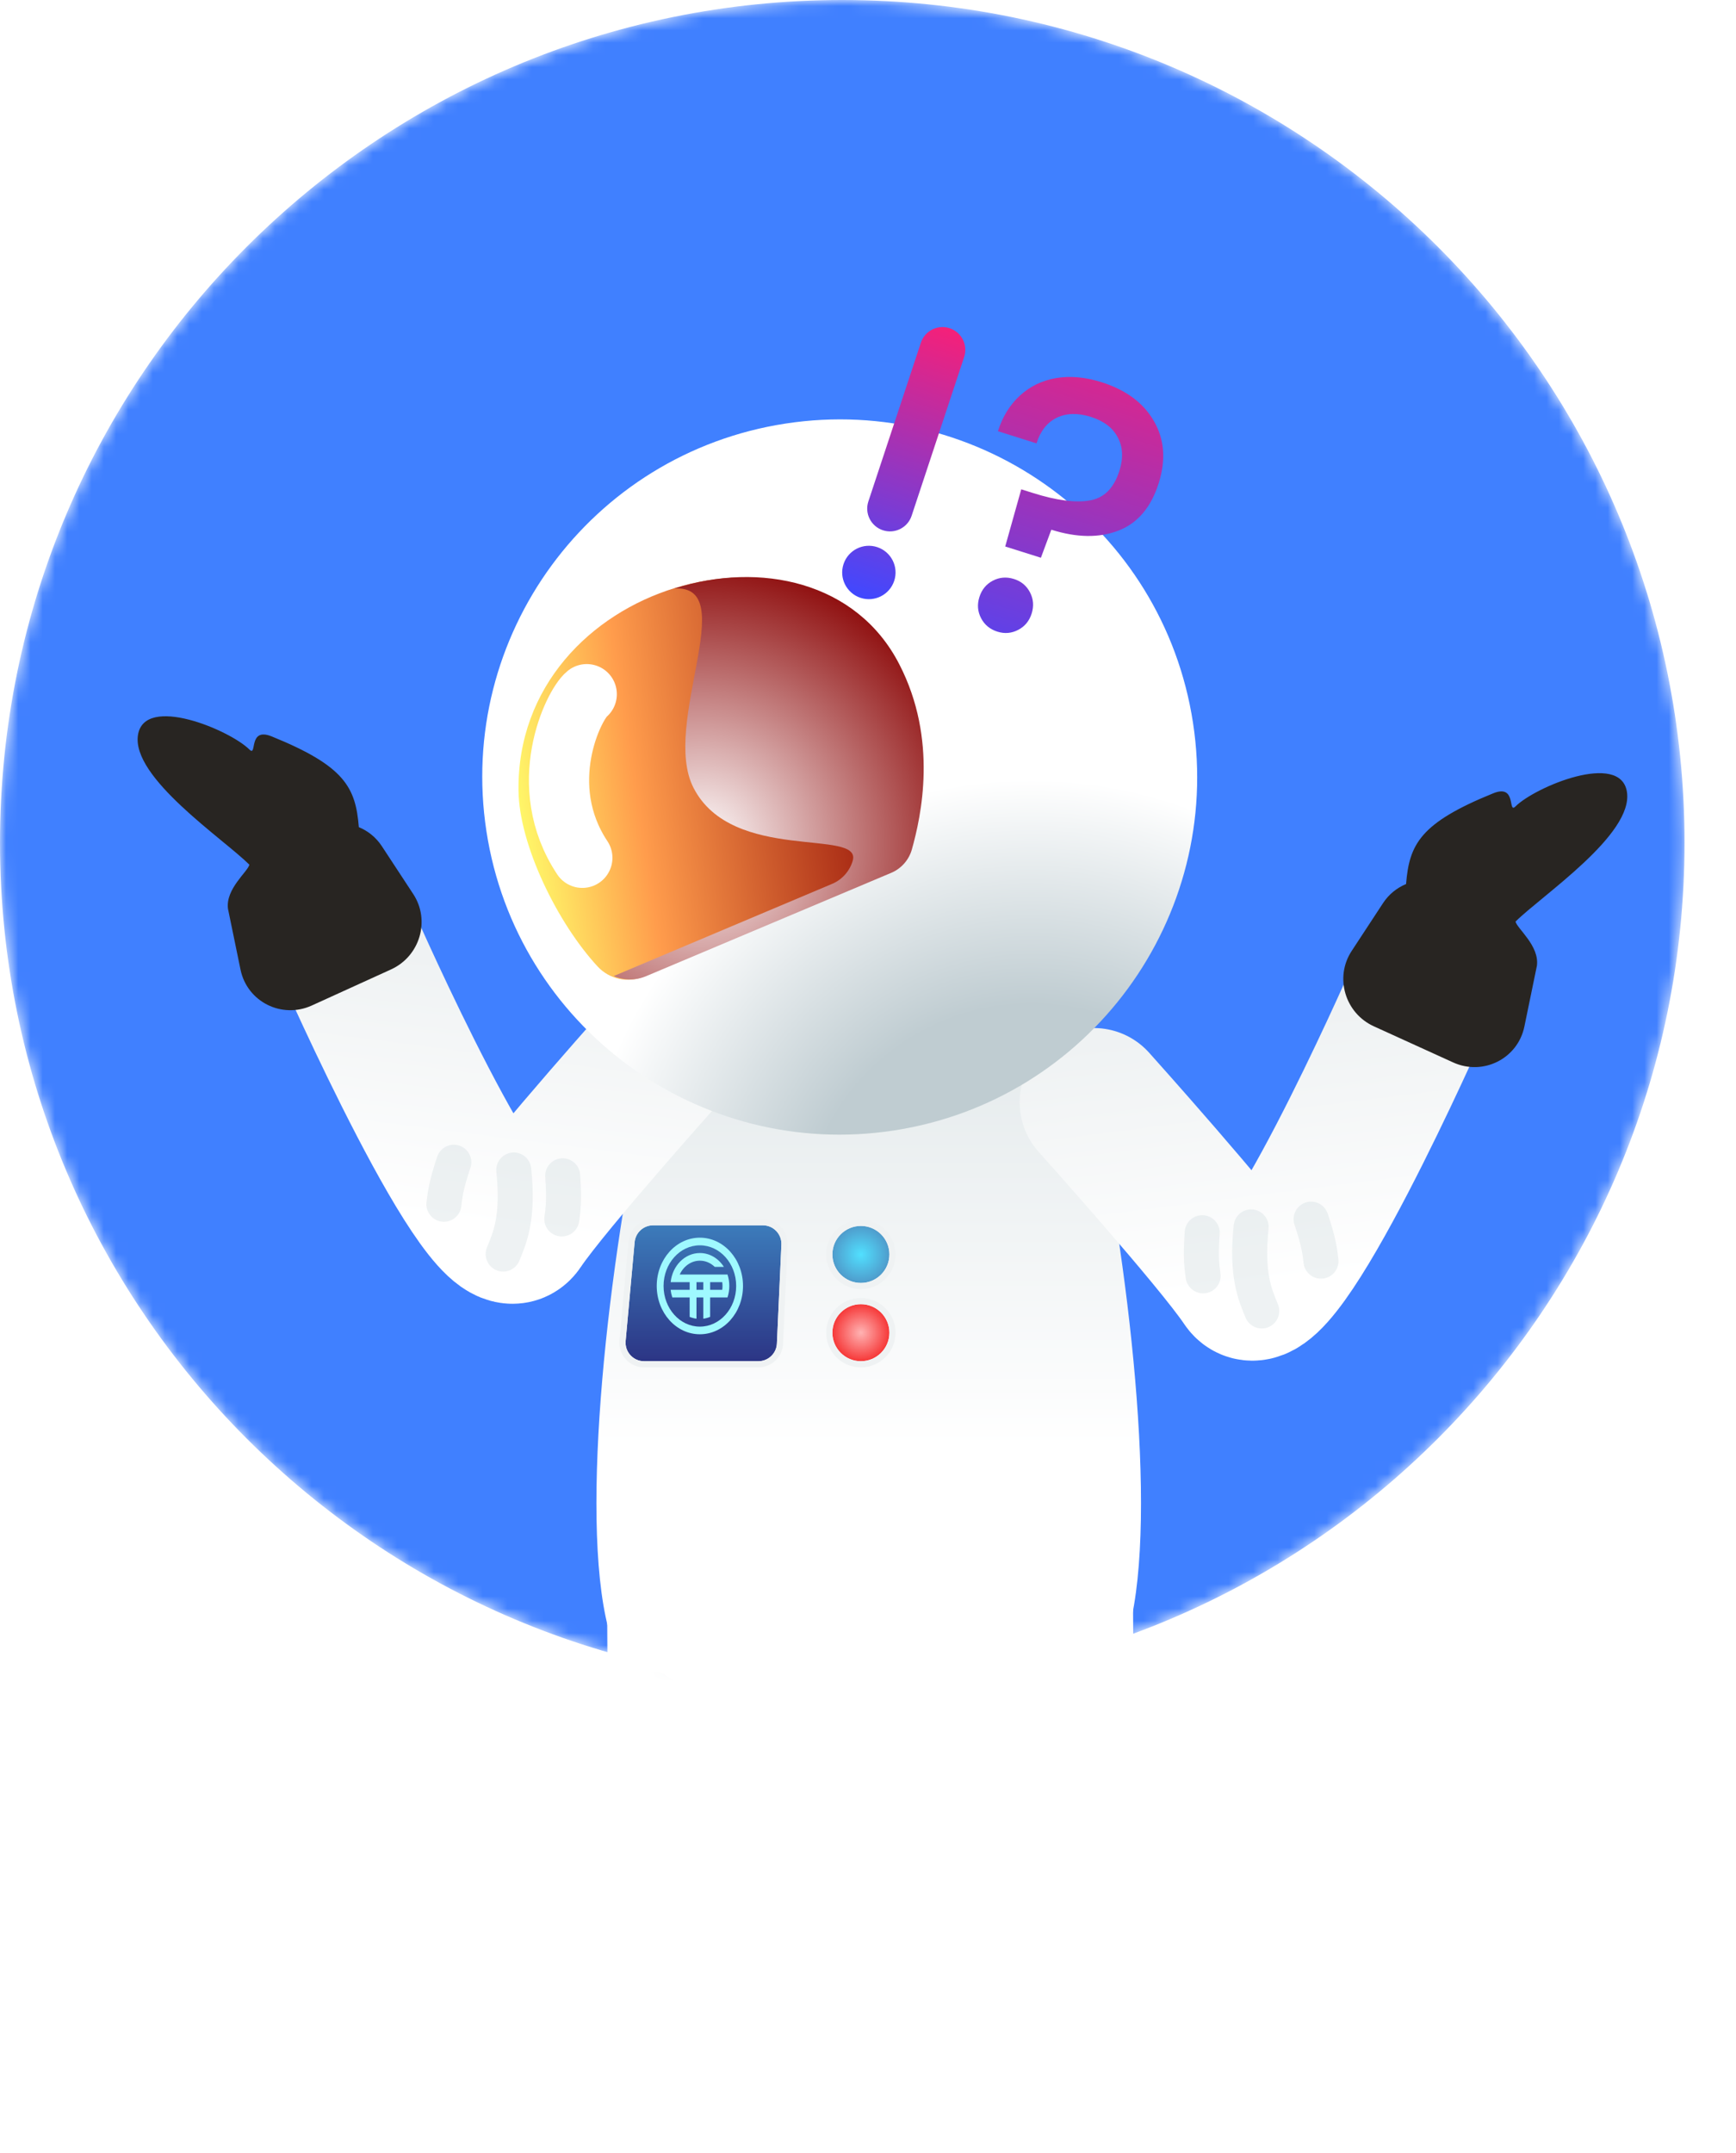 <svg width="142" height="176" viewBox="0 0 142 176" fill="none" xmlns="http://www.w3.org/2000/svg">
<mask id="mask0_2155_32635" style="mask-type:alpha" maskUnits="userSpaceOnUse" x="0" y="0" width="138" height="138">
<path d="M137.79 68.895C137.79 106.945 106.945 137.79 68.895 137.79C30.845 137.79 0 106.945 0 68.895C0 30.845 30.845 0 68.895 0C106.945 0 137.79 30.845 137.79 68.895Z" fill="#00CC9E"/>
</mask>
<g mask="url(#mask0_2155_32635)">
<path d="M137.79 68.895C137.79 106.945 106.945 137.79 68.895 137.79C30.845 137.79 0 106.945 0 68.895C0 30.845 30.845 0 68.895 0C106.945 0 137.79 30.845 137.79 68.895Z" fill="#4080FF"/>
<g filter="url(#filter0_d_2155_32635)">
<path d="M65.95 82.503C59.053 82.503 52.984 87.115 51.739 93.899C48.932 109.192 47.202 129.185 50.886 135.35C54.931 142.118 63.989 144.177 69.765 144.473V144.487C70.161 144.506 70.594 144.515 71.058 144.511C71.523 144.515 71.956 144.506 72.352 144.487V144.473C78.128 144.177 87.186 142.118 91.231 135.35C94.915 129.185 93.185 109.192 90.378 93.899C89.133 87.115 83.065 82.503 76.167 82.503H65.95Z" fill="url(#paint0_linear_2155_32635)"/>
<path d="M66.543 138.801L66.494 130.384L49.66 130.483L49.709 138.9L66.543 138.801ZM52.809 169.518C53.853 174.048 58.371 176.874 62.901 175.83C67.431 174.786 70.257 170.267 69.213 165.737L52.809 169.518ZM49.709 138.9C49.746 145.256 50.787 160.744 52.809 169.518L69.213 165.737C67.588 158.687 66.577 144.593 66.543 138.801L49.709 138.9Z" fill="white"/>
<path d="M92.728 138.801L92.678 130.384L75.844 130.483L75.894 138.9L92.728 138.801ZM78.993 169.518C80.037 174.048 84.556 176.874 89.086 175.83C93.616 174.786 96.442 170.267 95.398 165.737L78.993 169.518ZM75.894 138.9C75.931 145.256 76.971 160.744 78.993 169.518L95.398 165.737C93.773 158.687 92.761 144.593 92.728 138.801L75.894 138.9Z" fill="white"/>
<g filter="url(#filter1_d_2155_32635)">
<path d="M51.91 100.21C51.981 99.43 52.635 98.832 53.419 98.832H62.402C63.266 98.832 63.955 99.553 63.916 100.416L63.548 108.496C63.512 109.306 62.845 109.943 62.035 109.943H52.684C51.794 109.943 51.095 109.178 51.176 108.29L51.91 100.21Z" fill="url(#paint1_linear_2155_32635)"/>
<path d="M53.419 98.579C52.505 98.579 51.742 99.277 51.659 100.187L50.924 108.268C50.83 109.303 51.645 110.195 52.684 110.195H62.035C62.98 110.195 63.758 109.452 63.801 108.508L64.168 100.427C64.214 99.421 63.41 98.579 62.402 98.579H53.419Z" stroke="#EFF2F3" stroke-width="0.505"/>
</g>
<path d="M53.609 137.437C59.411 141.707 74.512 147.685 88.507 137.437" stroke="#C7D2D7" stroke-opacity="0.3" stroke-width="2.862" stroke-linecap="round"/>
<path d="M55.615 103.528H55.601C55.906 102.856 56.53 102.396 57.25 102.396C57.714 102.396 58.138 102.587 58.463 102.903H58.474H59.211C58.775 102.218 58.059 101.771 57.25 101.771C56.015 101.771 54.997 102.812 54.859 104.152L56.413 104.152V104.777H54.858L54.859 104.782C54.882 104.997 54.927 105.204 54.992 105.401H56.412V106.991C56.589 107.064 56.776 107.115 56.97 107.14V105.401H57.528V107.14C57.722 107.115 57.909 107.064 58.086 106.991V105.401H59.507C59.603 105.11 59.656 104.794 59.656 104.465C59.656 104.135 59.603 103.82 59.507 103.528H59.176H55.615ZM57.528 104.777H56.97V104.152H57.528V104.777ZM59.077 104.777H58.087V104.152H59.077C59.091 104.254 59.098 104.359 59.098 104.465C59.098 104.571 59.091 104.675 59.077 104.777Z" fill="#9FF9FF"/>
<path d="M57.248 100.516C55.299 100.516 53.719 102.284 53.719 104.464C53.719 106.645 55.299 108.413 57.248 108.413C59.196 108.413 60.776 106.645 60.776 104.464C60.776 102.284 59.196 100.516 57.248 100.516ZM57.248 107.788C55.607 107.788 54.278 106.3 54.278 104.464C54.278 102.629 55.607 101.141 57.248 101.141C58.888 101.141 60.217 102.629 60.217 104.464C60.217 106.3 58.888 107.788 57.248 107.788Z" fill="#9FF9FF"/>
<g filter="url(#filter2_d_2155_32635)">
<circle cx="70.418" cy="101.214" r="2.331" fill="url(#paint2_radial_2155_32635)"/>
<circle cx="70.418" cy="101.214" r="2.584" stroke="#EFF2F3" stroke-width="0.505"/>
</g>
<g filter="url(#filter3_d_2155_32635)">
<circle cx="70.418" cy="107.612" r="2.331" fill="url(#paint3_radial_2155_32635)"/>
<circle cx="70.418" cy="107.612" r="2.584" stroke="#EFF2F3" stroke-width="0.505"/>
</g>
</g>
<g filter="url(#filter4_d_2155_32635)">
<path d="M89.476 89.453C89.476 89.453 99.525 100.647 101.891 104.183C104.258 107.72 115.897 81.31 115.897 81.31" stroke="url(#paint4_linear_2155_32635)" stroke-width="12.14" stroke-linecap="round"/>
</g>
<path d="M103.207 107.181C102.656 105.837 101.932 104.235 102.339 100.307" stroke="#C7D2D7" stroke-opacity="0.3" stroke-width="2.864" stroke-linecap="round"/>
<path d="M98.411 104.31C98.315 103.616 98.187 102.788 98.339 100.782" stroke="#C7D2D7" stroke-opacity="0.3" stroke-width="2.864" stroke-linecap="round"/>
<path d="M108.053 103.109C107.972 102.413 107.89 101.578 107.243 99.674" stroke="#C7D2D7" stroke-opacity="0.3" stroke-width="2.864" stroke-linecap="round"/>
<path d="M118.862 86.861C121.316 87.978 124.149 86.553 124.69 83.929L125.715 78.955C125.93 77.323 124.099 75.923 123.966 75.346C126.111 73.215 133.639 68.218 133.077 64.734C132.541 61.413 125.577 64.328 123.966 65.928C123.307 66.583 124.103 64.062 122.14 64.859C116.155 67.286 115.277 69.033 115.012 72.277C114.262 72.587 113.601 73.116 113.131 73.832L110.562 77.748C109.148 79.903 110.012 82.832 112.379 83.91L118.862 86.861Z" fill="#282522"/>
<g filter="url(#filter5_d_2155_32635)">
<path d="M54.888 84.801C54.888 84.801 44.839 95.995 42.473 99.532C40.107 103.068 28.468 76.659 28.468 76.659" stroke="url(#paint5_linear_2155_32635)" stroke-width="12.14" stroke-linecap="round"/>
</g>
<path d="M41.157 102.529C41.709 101.186 42.432 99.583 42.025 95.655" stroke="#C7D2D7" stroke-opacity="0.3" stroke-width="2.864" stroke-linecap="round"/>
<path d="M45.953 99.659C46.049 98.965 46.177 98.136 46.025 96.13" stroke="#C7D2D7" stroke-opacity="0.3" stroke-width="2.864" stroke-linecap="round"/>
<path d="M36.31 98.457C36.391 97.761 36.473 96.927 37.121 95.022" stroke="#C7D2D7" stroke-opacity="0.3" stroke-width="2.864" stroke-linecap="round"/>
<path d="M25.502 82.209C23.048 83.326 20.215 81.901 19.674 79.277L18.649 74.304C18.434 72.672 20.265 71.271 20.398 70.694C18.253 68.563 10.725 63.567 11.287 60.083C11.823 56.761 18.787 59.676 20.398 61.276C21.058 61.931 20.261 59.411 22.224 60.207C28.21 62.635 29.088 64.381 29.352 67.626C30.102 67.935 30.763 68.465 31.233 69.181L33.803 73.097C35.216 75.251 34.352 78.18 31.985 79.258L25.502 82.209Z" fill="#282522"/>
<g filter="url(#filter6_d_2155_32635)">
<path d="M73.128 91.457C89.087 89.004 100.036 74.079 97.583 58.119C95.13 42.16 80.204 31.212 64.245 33.665C48.286 36.118 37.337 51.044 39.79 67.003C42.243 82.962 57.169 93.91 73.128 91.457Z" fill="url(#paint6_radial_2155_32635)"/>
<path d="M52.693 78.863C51.379 79.42 49.851 79.102 48.881 78.049C45.618 74.527 42.466 68.13 42.413 63.681C42.193 46.599 66.477 39.987 73.386 53.379C76.564 59.556 75.167 65.864 74.413 68.524C74.168 69.37 73.547 70.077 72.732 70.419L52.693 78.863Z" fill="url(#paint7_linear_2155_32635)"/>
<g style="mix-blend-mode:multiply">
<path d="M73.555 53.334C70.068 46.554 62.125 44.916 55.172 47.148C60.665 46.836 54.035 58.228 56.732 63.453C59.91 69.63 70.505 66.719 69.753 69.398C69.509 70.245 68.888 70.951 68.073 71.293L50.202 78.832C51.028 79.198 51.995 79.207 52.865 78.837L72.904 70.393C73.719 70.051 74.34 69.344 74.584 68.498C75.336 65.819 76.755 59.527 73.555 53.334Z" fill="url(#paint8_radial_2155_32635)"/>
</g>
<path d="M47.995 55.788C46.926 56.651 43.681 63.222 47.633 69.166" stroke="white" stroke-width="4.923" stroke-linecap="round"/>
</g>
<g filter="url(#filter7_d_2155_32635)">
<path fill-rule="evenodd" clip-rule="evenodd" d="M77.68 17.38C76.703 17.057 75.649 17.587 75.325 18.564L71.03 31.541C70.707 32.518 71.237 33.572 72.214 33.896C73.191 34.219 74.246 33.689 74.569 32.712L78.864 19.736C79.188 18.758 78.658 17.704 77.68 17.38ZM70.385 39.421C69.241 39.042 68.62 37.807 68.999 36.663C69.378 35.519 70.612 34.898 71.757 35.277C72.901 35.656 73.522 36.891 73.143 38.035C72.764 39.179 71.529 39.8 70.385 39.421Z" fill="url(#paint9_linear_2155_32635)"/>
</g>
<g filter="url(#filter8_d_2155_32635)">
<path d="M90.088 21.788C92.093 22.42 93.522 23.475 94.374 24.954C95.246 26.439 95.381 28.134 94.781 30.041C94.155 32.027 93.055 33.322 91.481 33.928C89.907 34.535 88.079 34.509 85.995 33.853L85.143 36.145L82.224 35.225L83.535 30.55L84.508 30.856C86.415 31.457 87.95 31.66 89.114 31.465C90.297 31.276 91.115 30.463 91.567 29.029C91.895 27.987 91.847 27.075 91.424 26.293C91.02 25.518 90.287 24.963 89.226 24.628C88.164 24.294 87.239 24.316 86.45 24.694C85.661 25.072 85.105 25.772 84.783 26.794L81.628 25.8C82 24.62 82.597 23.652 83.418 22.896C84.24 22.139 85.223 21.66 86.367 21.459C87.531 21.264 88.771 21.373 90.088 21.788ZM81.586 42.188C80.977 41.996 80.531 41.628 80.248 41.085C79.965 40.542 79.92 39.966 80.112 39.357C80.304 38.748 80.671 38.301 81.214 38.019C81.757 37.736 82.333 37.691 82.943 37.883C83.532 38.069 83.969 38.433 84.251 38.976C84.534 39.519 84.579 40.095 84.387 40.704C84.195 41.313 83.828 41.76 83.285 42.042C82.742 42.325 82.176 42.373 81.586 42.188Z" fill="url(#paint10_linear_2155_32635)"/>
</g>
</g>
<defs>
<filter id="filter0_d_2155_32635" x="47.996" y="82.503" width="48.315" height="94.945" filterUnits="userSpaceOnUse" color-interpolation-filters="sRGB">
<feFlood flood-opacity="0" result="BackgroundImageFix"/>
<feColorMatrix in="SourceAlpha" type="matrix" values="0 0 0 0 0 0 0 0 0 0 0 0 0 0 0 0 0 0 127 0" result="hardAlpha"/>
<feOffset dy="0.673"/>
<feGaussianBlur stdDeviation="0.337"/>
<feComposite in2="hardAlpha" operator="out"/>
<feColorMatrix type="matrix" values="0 0 0 0 0 0 0 0 0 0 0 0 0 0 0 0 0 0 0.25 0"/>
<feBlend mode="normal" in2="BackgroundImageFix" result="effect1_dropShadow_2155_32635"/>
<feBlend mode="normal" in="SourceGraphic" in2="effect1_dropShadow_2155_32635" result="shape"/>
</filter>
<filter id="filter1_d_2155_32635" x="49.991" y="98.327" width="15.105" height="13.468" filterUnits="userSpaceOnUse" color-interpolation-filters="sRGB">
<feFlood flood-opacity="0" result="BackgroundImageFix"/>
<feColorMatrix in="SourceAlpha" type="matrix" values="0 0 0 0 0 0 0 0 0 0 0 0 0 0 0 0 0 0 127 0" result="hardAlpha"/>
<feOffset dy="0.673"/>
<feGaussianBlur stdDeviation="0.337"/>
<feComposite in2="hardAlpha" operator="out"/>
<feColorMatrix type="matrix" values="0 0 0 0 0 0 0 0 0 0 0 0 0 0 0 0 0 0 0.25 0"/>
<feBlend mode="normal" in2="BackgroundImageFix" result="effect1_dropShadow_2155_32635"/>
<feBlend mode="normal" in="SourceGraphic" in2="effect1_dropShadow_2155_32635" result="shape"/>
</filter>
<filter id="filter2_d_2155_32635" x="66.909" y="98.378" width="7.02" height="7.019" filterUnits="userSpaceOnUse" color-interpolation-filters="sRGB">
<feFlood flood-opacity="0" result="BackgroundImageFix"/>
<feColorMatrix in="SourceAlpha" type="matrix" values="0 0 0 0 0 0 0 0 0 0 0 0 0 0 0 0 0 0 127 0" result="hardAlpha"/>
<feOffset dy="0.673"/>
<feGaussianBlur stdDeviation="0.337"/>
<feComposite in2="hardAlpha" operator="out"/>
<feColorMatrix type="matrix" values="0 0 0 0 0 0 0 0 0 0 0 0 0 0 0 0 0 0 0.25 0"/>
<feBlend mode="normal" in2="BackgroundImageFix" result="effect1_dropShadow_2155_32635"/>
<feBlend mode="normal" in="SourceGraphic" in2="effect1_dropShadow_2155_32635" result="shape"/>
</filter>
<filter id="filter3_d_2155_32635" x="66.909" y="104.775" width="7.02" height="7.019" filterUnits="userSpaceOnUse" color-interpolation-filters="sRGB">
<feFlood flood-opacity="0" result="BackgroundImageFix"/>
<feColorMatrix in="SourceAlpha" type="matrix" values="0 0 0 0 0 0 0 0 0 0 0 0 0 0 0 0 0 0 127 0" result="hardAlpha"/>
<feOffset dy="0.673"/>
<feGaussianBlur stdDeviation="0.337"/>
<feComposite in2="hardAlpha" operator="out"/>
<feColorMatrix type="matrix" values="0 0 0 0 0 0 0 0 0 0 0 0 0 0 0 0 0 0 0.25 0"/>
<feBlend mode="normal" in2="BackgroundImageFix" result="effect1_dropShadow_2155_32635"/>
<feBlend mode="normal" in="SourceGraphic" in2="effect1_dropShadow_2155_32635" result="shape"/>
</filter>
<filter id="filter4_d_2155_32635" x="82.739" y="75.239" width="39.895" height="36.673" filterUnits="userSpaceOnUse" color-interpolation-filters="sRGB">
<feFlood flood-opacity="0" result="BackgroundImageFix"/>
<feColorMatrix in="SourceAlpha" type="matrix" values="0 0 0 0 0 0 0 0 0 0 0 0 0 0 0 0 0 0 127 0" result="hardAlpha"/>
<feOffset dy="0.666"/>
<feGaussianBlur stdDeviation="0.333"/>
<feComposite in2="hardAlpha" operator="out"/>
<feColorMatrix type="matrix" values="0 0 0 0 0 0 0 0 0 0 0 0 0 0 0 0 0 0 0.25 0"/>
<feBlend mode="normal" in2="BackgroundImageFix" result="effect1_dropShadow_2155_32635"/>
<feBlend mode="normal" in="SourceGraphic" in2="effect1_dropShadow_2155_32635" result="shape"/>
</filter>
<filter id="filter5_d_2155_32635" x="21.73" y="70.587" width="39.895" height="36.673" filterUnits="userSpaceOnUse" color-interpolation-filters="sRGB">
<feFlood flood-opacity="0" result="BackgroundImageFix"/>
<feColorMatrix in="SourceAlpha" type="matrix" values="0 0 0 0 0 0 0 0 0 0 0 0 0 0 0 0 0 0 127 0" result="hardAlpha"/>
<feOffset dy="0.666"/>
<feGaussianBlur stdDeviation="0.333"/>
<feComposite in2="hardAlpha" operator="out"/>
<feColorMatrix type="matrix" values="0 0 0 0 0 0 0 0 0 0 0 0 0 0 0 0 0 0 0.25 0"/>
<feBlend mode="normal" in2="BackgroundImageFix" result="effect1_dropShadow_2155_32635"/>
<feBlend mode="normal" in="SourceGraphic" in2="effect1_dropShadow_2155_32635" result="shape"/>
</filter>
<filter id="filter6_d_2155_32635" x="34.383" y="29.223" width="68.608" height="68.608" filterUnits="userSpaceOnUse" color-interpolation-filters="sRGB">
<feFlood flood-opacity="0" result="BackgroundImageFix"/>
<feColorMatrix in="SourceAlpha" type="matrix" values="0 0 0 0 0 0 0 0 0 0 0 0 0 0 0 0 0 0 127 0" result="hardAlpha"/>
<feOffset dy="0.966"/>
<feGaussianBlur stdDeviation="0.483"/>
<feComposite in2="hardAlpha" operator="out"/>
<feColorMatrix type="matrix" values="0 0 0 0 0 0 0 0 0 0 0 0 0 0 0 0 0 0 0.25 0"/>
<feBlend mode="normal" in2="BackgroundImageFix" result="effect1_dropShadow_2155_32635"/>
<feBlend mode="normal" in="SourceGraphic" in2="effect1_dropShadow_2155_32635" result="shape"/>
</filter>
<filter id="filter7_d_2155_32635" x="59.433" y="17.286" width="28.98" height="41.156" filterUnits="userSpaceOnUse" color-interpolation-filters="sRGB">
<feFlood flood-opacity="0" result="BackgroundImageFix"/>
<feColorMatrix in="SourceAlpha" type="matrix" values="0 0 0 0 0 0 0 0 0 0 0 0 0 0 0 0 0 0 127 0" result="hardAlpha"/>
<feOffset dy="9.455"/>
<feGaussianBlur stdDeviation="4.727"/>
<feComposite in2="hardAlpha" operator="out"/>
<feColorMatrix type="matrix" values="0 0 0 0 0 0 0 0 0 0 0 0 0 0 0 0 0 0 0.25 0"/>
<feBlend mode="normal" in2="BackgroundImageFix" result="effect1_dropShadow_2155_32635"/>
<feBlend mode="normal" in="SourceGraphic" in2="effect1_dropShadow_2155_32635" result="shape"/>
</filter>
<filter id="filter8_d_2155_32635" x="67.473" y="19.726" width="38.704" height="44.056" filterUnits="userSpaceOnUse" color-interpolation-filters="sRGB">
<feFlood flood-opacity="0" result="BackgroundImageFix"/>
<feColorMatrix in="SourceAlpha" type="matrix" values="0 0 0 0 0 0 0 0 0 0 0 0 0 0 0 0 0 0 127 0" result="hardAlpha"/>
<feOffset dy="9.455"/>
<feGaussianBlur stdDeviation="4.727"/>
<feComposite in2="hardAlpha" operator="out"/>
<feColorMatrix type="matrix" values="0 0 0 0 0 0 0 0 0 0 0 0 0 0 0 0 0 0 0.25 0"/>
<feBlend mode="normal" in2="BackgroundImageFix" result="effect1_dropShadow_2155_32635"/>
<feBlend mode="normal" in="SourceGraphic" in2="effect1_dropShadow_2155_32635" result="shape"/>
</filter>
<linearGradient id="paint0_linear_2155_32635" x1="71.058" y1="82.503" x2="71.058" y2="144.512" gradientUnits="userSpaceOnUse">
<stop stop-color="#E3E9EB"/>
<stop offset="0.567" stop-color="white"/>
</linearGradient>
<linearGradient id="paint1_linear_2155_32635" x1="57.254" y1="84.654" x2="57.254" y2="109.943" gradientUnits="userSpaceOnUse">
<stop stop-color="#50D5FF"/>
<stop offset="1" stop-color="#2C3585"/>
</linearGradient>
<radialGradient id="paint2_radial_2155_32635" cx="0" cy="0" r="1" gradientUnits="userSpaceOnUse" gradientTransform="translate(70.418 101.214) rotate(90) scale(3.397)">
<stop stop-color="#51E0FF"/>
<stop offset="1" stop-color="#4E7CB4"/>
</radialGradient>
<radialGradient id="paint3_radial_2155_32635" cx="0" cy="0" r="1" gradientUnits="userSpaceOnUse" gradientTransform="translate(70.418 107.612) rotate(90) scale(3.397)">
<stop stop-color="#FFB3B3"/>
<stop offset="1" stop-color="#F20000"/>
</radialGradient>
<linearGradient id="paint4_linear_2155_32635" x1="102.387" y1="83.022" x2="105.068" y2="104.182" gradientUnits="userSpaceOnUse">
<stop stop-color="#EFF2F3"/>
<stop offset="1" stop-color="white"/>
</linearGradient>
<linearGradient id="paint5_linear_2155_32635" x1="41.977" y1="78.37" x2="39.296" y2="99.53" gradientUnits="userSpaceOnUse">
<stop stop-color="#EFF2F3"/>
<stop offset="1" stop-color="white"/>
</linearGradient>
<radialGradient id="paint6_radial_2155_32635" cx="0" cy="0" r="1" gradientUnits="userSpaceOnUse" gradientTransform="translate(84.102 99.868) rotate(-8.738) scale(48.878)">
<stop offset="0.381" stop-color="#BFCCD1"/>
<stop offset="0.758" stop-color="white"/>
</radialGradient>
<linearGradient id="paint7_linear_2155_32635" x1="42.472" y1="64.693" x2="75.296" y2="59.648" gradientUnits="userSpaceOnUse">
<stop stop-color="#FFF668"/>
<stop offset="0.29" stop-color="#FF9C4C"/>
<stop offset="1" stop-color="#880000"/>
</linearGradient>
<radialGradient id="paint8_radial_2155_32635" cx="0" cy="0" r="1" gradientUnits="userSpaceOnUse" gradientTransform="translate(57.209 67.974) rotate(-8.738) scale(26.138)">
<stop stop-color="white"/>
<stop offset="0.939" stop-color="#880000"/>
</radialGradient>
<linearGradient id="paint9_linear_2155_32635" x1="77.68" y1="17.38" x2="70.385" y2="39.421" gradientUnits="userSpaceOnUse">
<stop stop-color="#F52079"/>
<stop offset="1" stop-color="#4048FF"/>
</linearGradient>
<linearGradient id="paint10_linear_2155_32635" x1="92.16" y1="15.935" x2="81.838" y2="48.697" gradientUnits="userSpaceOnUse">
<stop stop-color="#F52079"/>
<stop offset="1" stop-color="#4048FF"/>
</linearGradient>
</defs>
</svg>
